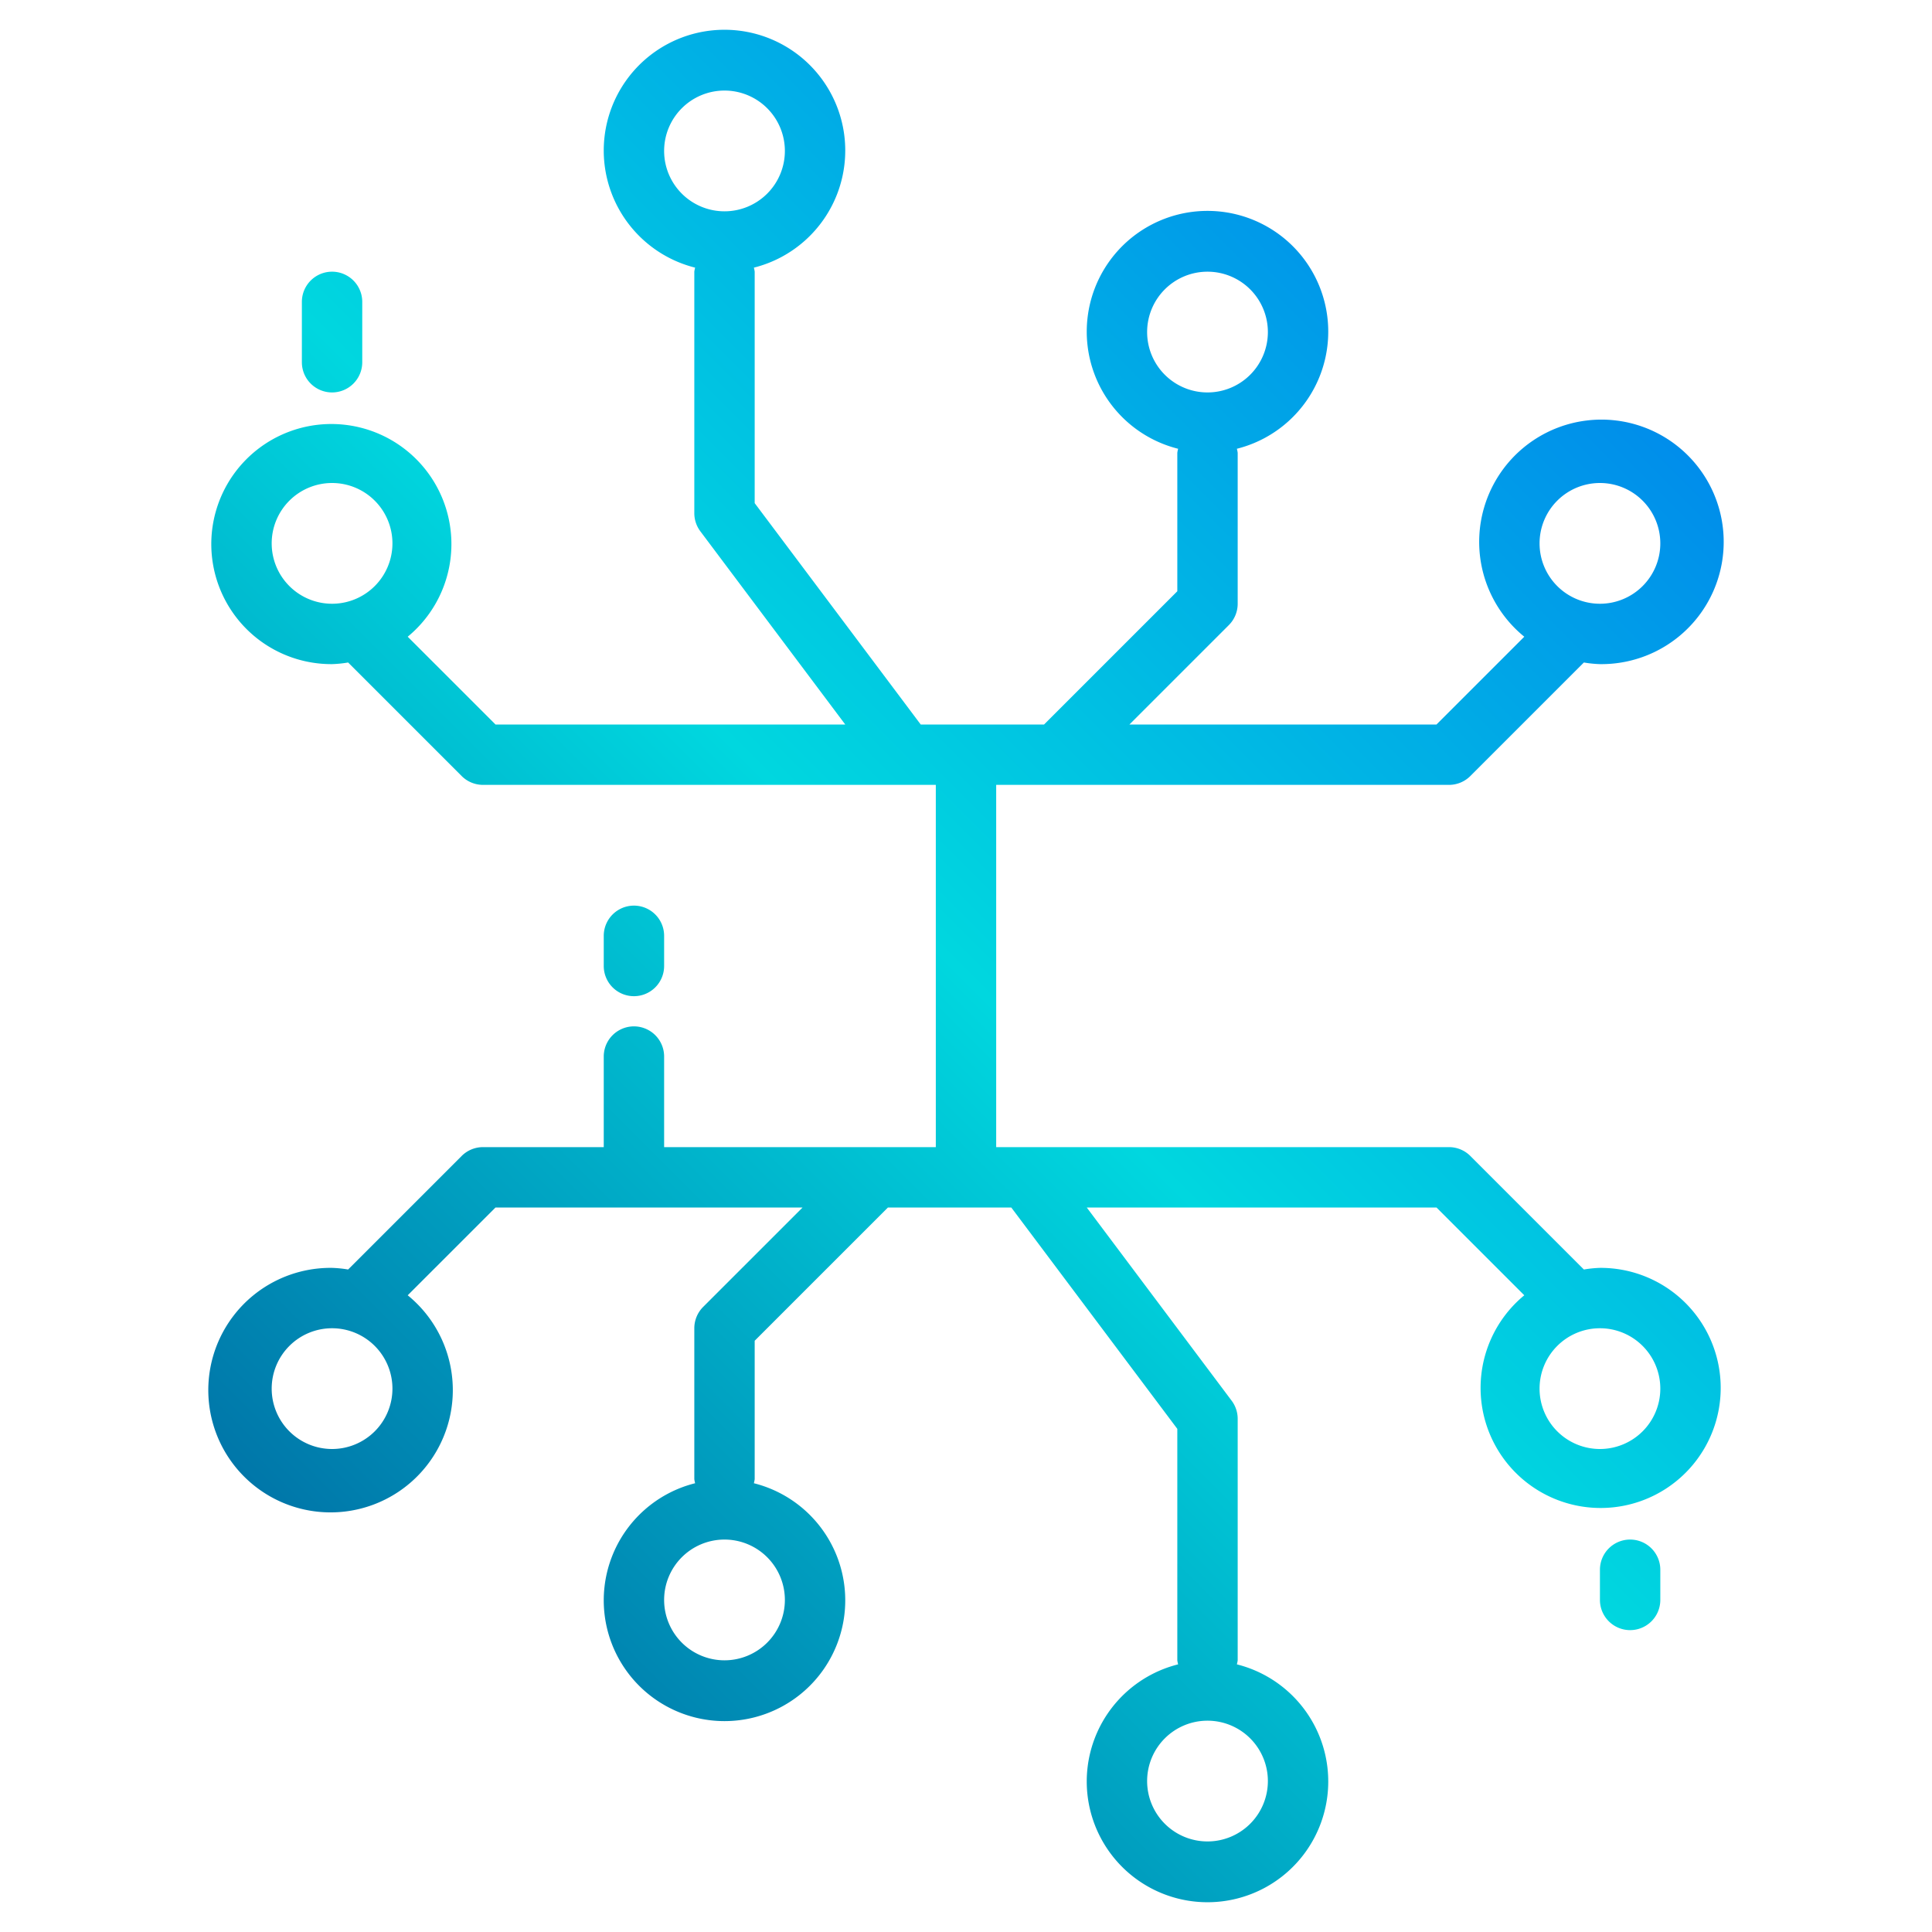 <?xml version="1.0"?>
<svg xmlns="http://www.w3.org/2000/svg" xmlns:xlink="http://www.w3.org/1999/xlink" viewBox="0 0 64 64" width="512" height="512"><defs><linearGradient id="linear-gradient" x1="-0.172" y1="64.172" x2="61.587" y2="2.413" gradientUnits="userSpaceOnUse"><stop offset="0" stop-color="#003f8a"/><stop offset="0.518" stop-color="#00d7df"/><stop offset="1" stop-color="#006df0"/></linearGradient><linearGradient id="linear-gradient-2" x1="-5.922" y1="58.422" x2="55.837" y2="-3.337" xlink:href="#linear-gradient"/><linearGradient id="linear-gradient-3" x1="-21.172" y1="43.172" x2="40.587" y2="-18.587" xlink:href="#linear-gradient"/><linearGradient id="linear-gradient-4" x1="21.078" y1="85.422" x2="82.837" y2="23.663" xlink:href="#linear-gradient"/></defs><g id="Ai-2" data-name="Ai"><path d="M53,42a3.9,3.9,0,0,0-.532.054l-3.761-3.761A1,1,0,0,0,48,38H33V26H48a1,1,0,0,0,.707-.293l3.761-3.761A3.9,3.9,0,0,0,53,22a4.05,4.05,0,1,0-2.506-.908L47.586,24H37.414l3.293-3.293A1,1,0,0,0,41,20V15a1.026,1.026,0,0,0-.027-.134,4,4,0,1,0-1.946,0A1.026,1.026,0,0,0,39,15v4.586L34.586,24H30.5L25,16.667V9a1.026,1.026,0,0,0-.027-.134,4,4,0,1,0-1.946,0A1.026,1.026,0,0,0,23,9v8a1,1,0,0,0,.2.6L28,24H16.414l-2.908-2.908A3.977,3.977,0,1,0,11,22a3.9,3.9,0,0,0,.532-.054l3.761,3.761A1,1,0,0,0,16,26H31V38H22V35a1,1,0,0,0-2,0v3H16a1,1,0,0,0-.707.293l-3.761,3.761A3.9,3.9,0,0,0,11,42a4.05,4.05,0,1,0,2.506.908L16.414,40H26.586l-3.293,3.293A1,1,0,0,0,23,44v5a1.026,1.026,0,0,0,.027.134,4,4,0,1,0,1.946,0A1.026,1.026,0,0,0,25,49V44.414L29.414,40H33.5L39,47.333V55a1.026,1.026,0,0,0,.027.134,4,4,0,1,0,1.946,0A1.026,1.026,0,0,0,41,55V47a1,1,0,0,0-.2-.6L36,40H47.586l2.908,2.908A3.977,3.977,0,1,0,53,42Zm0-26a2,2,0,1,1-2,2A2,2,0,0,1,53,16ZM38,11a2,2,0,1,1,2,2A2,2,0,0,1,38,11ZM22,5a2,2,0,1,1,2,2A2,2,0,0,1,22,5ZM9,18a2,2,0,1,1,2,2A2,2,0,0,1,9,18Zm2,30a2,2,0,1,1,2-2A2,2,0,0,1,11,48Zm15,5a2,2,0,1,1-2-2A2,2,0,0,1,26,53Zm16,6a2,2,0,1,1-2-2A2,2,0,0,1,42,59ZM53,48a2,2,0,1,1,2-2A2,2,0,0,1,53,48Z" style="fill:url(#linear-gradient)"/><path d="M21,33a1,1,0,0,0,1-1V31a1,1,0,0,0-2,0v1A1,1,0,0,0,21,33Z" style="fill:url(#linear-gradient-2)"/><path d="M11,13a1,1,0,0,0,1-1V10a1,1,0,0,0-2,0v2A1,1,0,0,0,11,13Z" style="fill:url(#linear-gradient-3)"/><path d="M54,51a1,1,0,0,0-1,1v1a1,1,0,0,0,2,0V52A1,1,0,0,0,54,51Z" style="fill:url(#linear-gradient-4)"/></g></svg>
